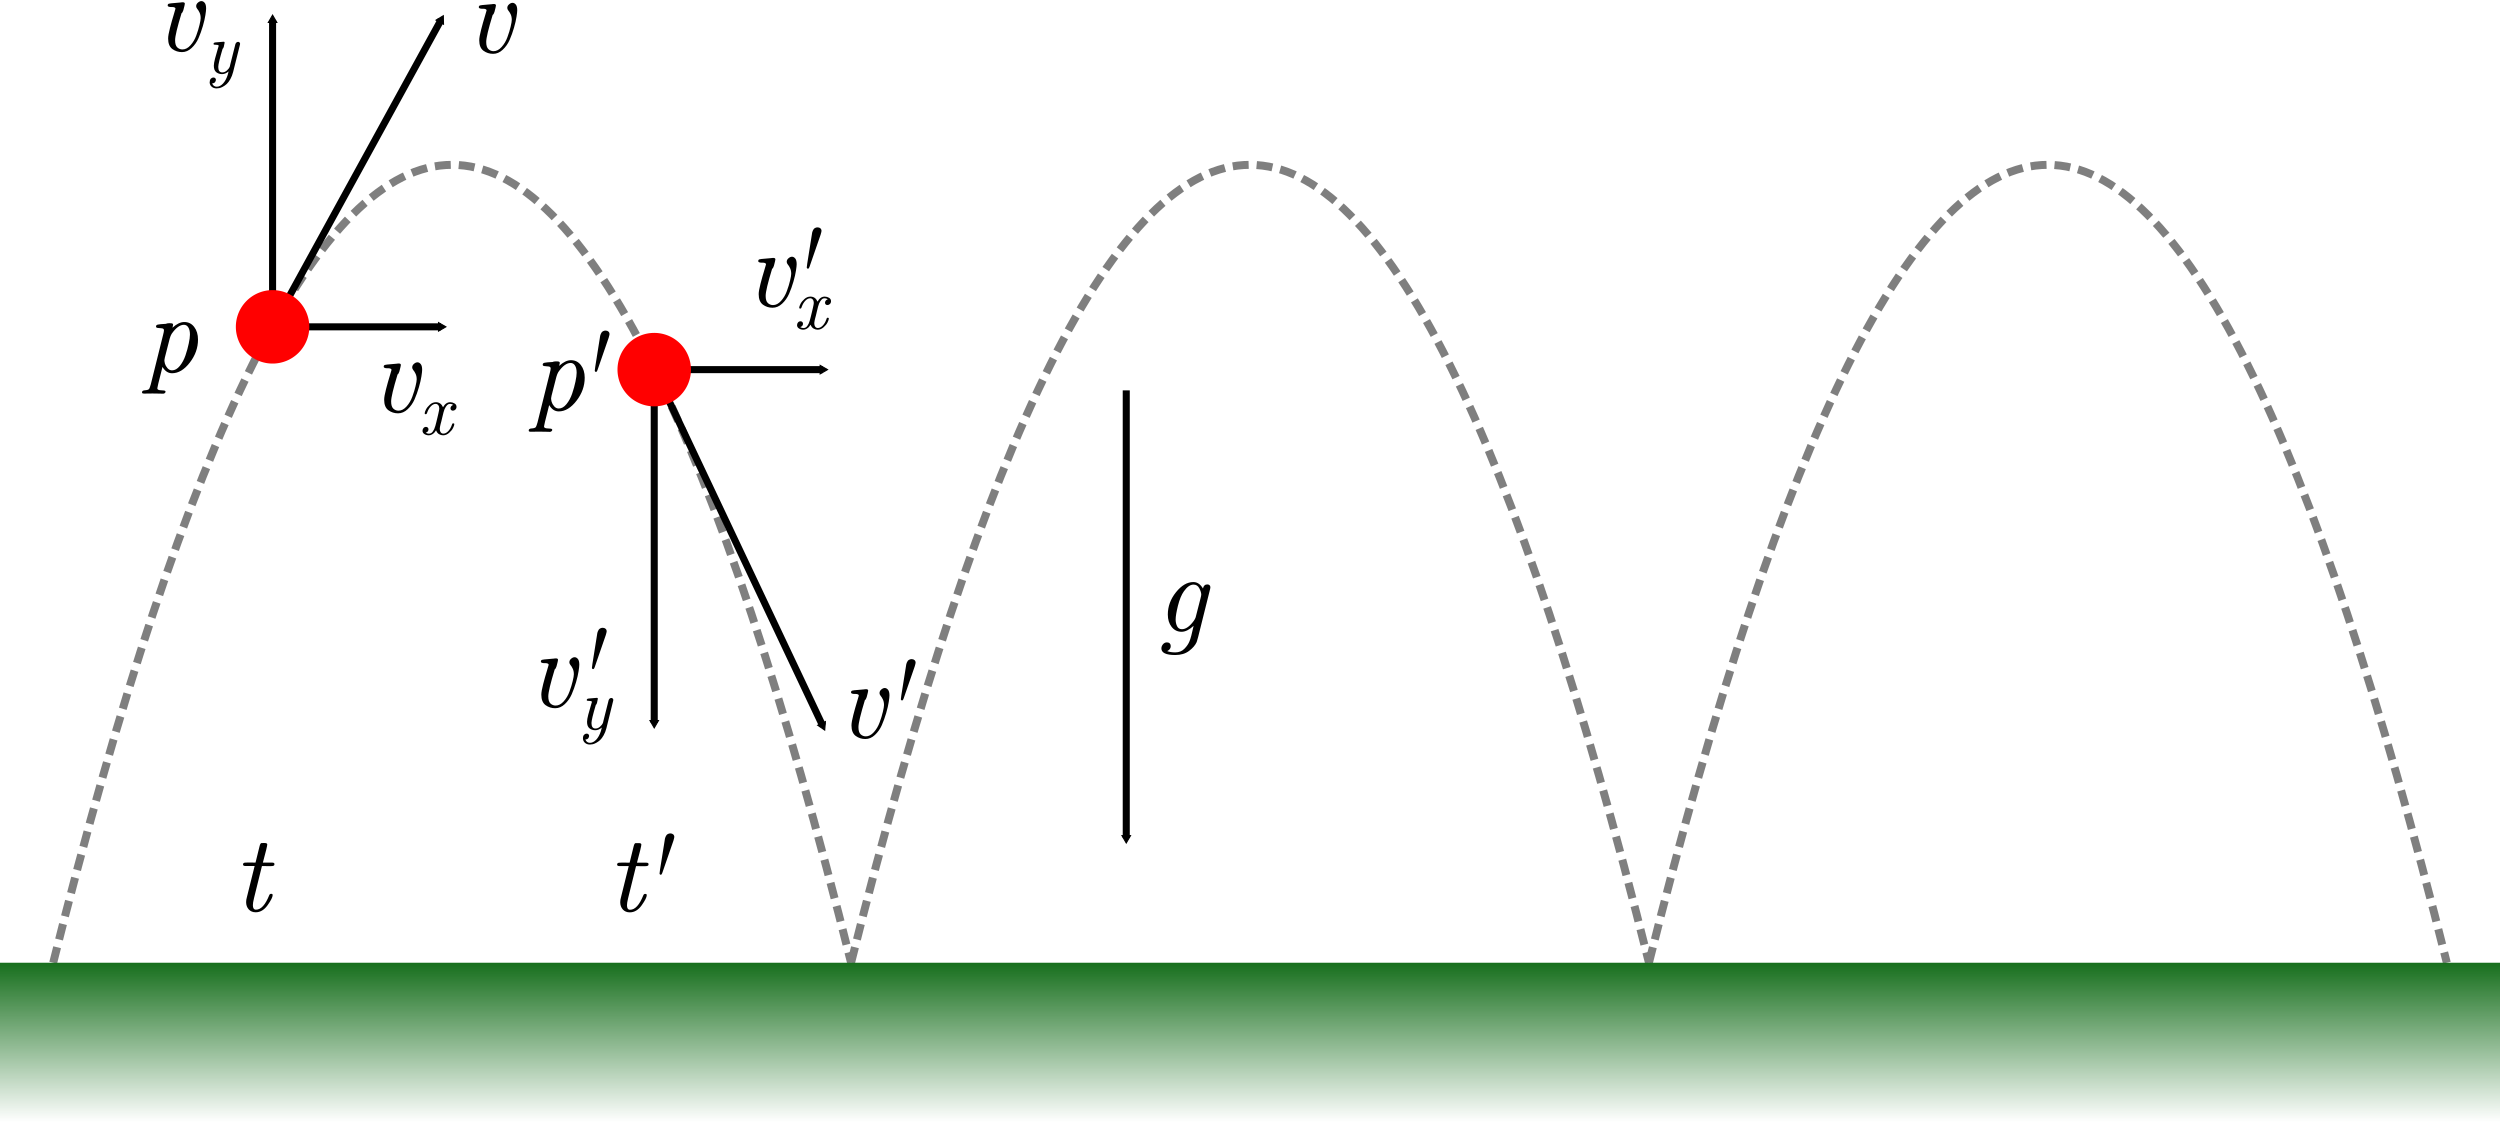 <?xml version="1.0" encoding="UTF-8" standalone="no"?>
<!-- Created with Inkscape (http://www.inkscape.org/) -->

<svg
   xmlns:dc="http://purl.org/dc/elements/1.1/"
   xmlns:cc="http://creativecommons.org/ns#"
   xmlns:rdf="http://www.w3.org/1999/02/22-rdf-syntax-ns#"
   xmlns:svg="http://www.w3.org/2000/svg"
   xmlns="http://www.w3.org/2000/svg"
   xmlns:xlink="http://www.w3.org/1999/xlink"
   xmlns:sodipodi="http://sodipodi.sourceforge.net/DTD/sodipodi-0.dtd"
   xmlns:inkscape="http://www.inkscape.org/namespaces/inkscape"
   width="94mm"
   height="42.198mm"
   viewBox="0 0 94 42.198"
   version="1.1"
   id="svg8"
   sodipodi:docname="bouncy1.svg"
   inkscape:version="0.92.3 (2405546, 2018-03-11)">
  <defs
     id="defs2">
    <linearGradient
       inkscape:collect="always"
       id="linearGradient6283">
      <stop
         style="stop-color:#176f1d;stop-opacity:1"
         offset="0"
         id="stop6279" />
      <stop
         style="stop-color:#176f1d;stop-opacity:0"
         offset="1"
         id="stop6281" />
    </linearGradient>
    <marker
       inkscape:isstock="true"
       style="overflow:visible"
       id="marker6201"
       refX="0"
       refY="0"
       orient="auto"
       inkscape:stockid="TriangleOutM">
      <path
         transform="scale(0.4)"
         style="fill:#000000;fill-opacity:1;fill-rule:evenodd;stroke:#000000;stroke-width:1pt;stroke-opacity:1"
         d="M 5.77,0 -2.88,5 V -5 Z"
         id="path6199"
         inkscape:connector-curvature="0" />
    </marker>
    <marker
       inkscape:isstock="true"
       style="overflow:visible"
       id="marker6191"
       refX="0"
       refY="0"
       orient="auto"
       inkscape:stockid="TriangleOutM">
      <path
         transform="scale(0.4)"
         style="fill:#000000;fill-opacity:1;fill-rule:evenodd;stroke:#000000;stroke-width:1pt;stroke-opacity:1"
         d="M 5.77,0 -2.88,5 V -5 Z"
         id="path6189"
         inkscape:connector-curvature="0" />
    </marker>
    <marker
       inkscape:isstock="true"
       style="overflow:visible"
       id="marker6115"
       refX="0"
       refY="0"
       orient="auto"
       inkscape:stockid="Arrow2Mend">
      <path
         transform="scale(-0.6)"
         d="M 8.719,4.034 -2.207,0.016 8.719,-4.002 c -1.745,2.372 -1.735,5.617 -6e-7,8.035 z"
         style="fill:#000000;fill-opacity:1;fill-rule:evenodd;stroke:#000000;stroke-width:0.625;stroke-linejoin:round;stroke-opacity:1"
         id="path6113"
         inkscape:connector-curvature="0" />
    </marker>
    <marker
       inkscape:isstock="true"
       style="overflow:visible"
       id="marker6105"
       refX="0"
       refY="0"
       orient="auto"
       inkscape:stockid="Arrow2Mend">
      <path
         transform="scale(-0.6)"
         d="M 8.719,4.034 -2.207,0.016 8.719,-4.002 c -1.745,2.372 -1.735,5.617 -6e-7,8.035 z"
         style="fill:#000000;fill-opacity:1;fill-rule:evenodd;stroke:#000000;stroke-width:0.625;stroke-linejoin:round;stroke-opacity:1"
         id="path6103"
         inkscape:connector-curvature="0" />
    </marker>
    <marker
       inkscape:stockid="TriangleOutM"
       orient="auto"
       refY="0"
       refX="0"
       id="TriangleOutM"
       style="overflow:visible"
       inkscape:isstock="true"
       inkscape:collect="always">
      <path
         id="path1010"
         d="M 5.77,0 -2.88,5 V -5 Z"
         style="fill:#000000;fill-opacity:1;fill-rule:evenodd;stroke:#000000;stroke-width:1pt;stroke-opacity:1"
         transform="scale(0.4)"
         inkscape:connector-curvature="0" />
    </marker>
    <marker
       inkscape:stockid="Arrow2Lend"
       orient="auto"
       refY="0"
       refX="0"
       id="Arrow2Lend"
       style="overflow:visible"
       inkscape:isstock="true">
      <path
         id="path886"
         style="fill:#000000;fill-opacity:1;fill-rule:evenodd;stroke:#000000;stroke-width:0.625;stroke-linejoin:round;stroke-opacity:1"
         d="M 8.719,4.034 -2.207,0.016 8.719,-4.002 c -1.745,2.372 -1.735,5.617 -6e-7,8.035 z"
         transform="matrix(-1.1,0,0,-1.1,-1.1,0)"
         inkscape:connector-curvature="0" />
    </marker>
    <marker
       inkscape:stockid="Arrow1Mend"
       orient="auto"
       refY="0"
       refX="0"
       id="Arrow1Mend"
       style="overflow:visible"
       inkscape:isstock="true">
      <path
         id="path874"
         d="M 0,0 5,-5 -12.5,0 5,5 Z"
         style="fill:#000000;fill-opacity:1;fill-rule:evenodd;stroke:#000000;stroke-width:1pt;stroke-opacity:1"
         transform="matrix(-0.4,0,0,-0.4,-4,0)"
         inkscape:connector-curvature="0" />
    </marker>
    <marker
       inkscape:stockid="Arrow2Mend"
       orient="auto"
       refY="0"
       refX="0"
       id="marker1413-2"
       style="overflow:visible"
       inkscape:isstock="true">
      <path
         inkscape:connector-curvature="0"
         id="path1411-0"
         style="fill:#000000;fill-opacity:1;fill-rule:evenodd;stroke:#000000;stroke-width:0.625;stroke-linejoin:round;stroke-opacity:1"
         d="M 8.719,4.034 -2.207,0.016 8.719,-4.002 c -1.745,2.372 -1.735,5.617 -6e-7,8.035 z"
         transform="scale(-0.6)" />
    </marker>
    <marker
       inkscape:stockid="Arrow2Mend"
       orient="auto"
       refY="0"
       refX="0"
       id="marker1413-6"
       style="overflow:visible"
       inkscape:isstock="true">
      <path
         inkscape:connector-curvature="0"
         id="path1411-9"
         style="fill:#000000;fill-opacity:1;fill-rule:evenodd;stroke:#000000;stroke-width:0.625;stroke-linejoin:round;stroke-opacity:1"
         d="M 8.719,4.034 -2.207,0.016 8.719,-4.002 c -1.745,2.372 -1.735,5.617 -6e-7,8.035 z"
         transform="scale(-0.6)" />
    </marker>
    <linearGradient
       inkscape:collect="always"
       xlink:href="#linearGradient6283"
       id="linearGradient6285"
       x1="10"
       y1="117"
       x2="10"
       y2="123"
       gradientUnits="userSpaceOnUse"
       gradientTransform="matrix(1.022,0,0,1,-1.196,0)" />
    <marker
       inkscape:isstock="true"
       style="overflow:visible"
       id="marker6201-1"
       refX="0"
       refY="0"
       orient="auto"
       inkscape:stockid="TriangleOutM">
      <path
         inkscape:connector-curvature="0"
         transform="scale(0.4)"
         style="fill:#000000;fill-opacity:1;fill-rule:evenodd;stroke:#000000;stroke-width:1pt;stroke-opacity:1"
         d="M 5.77,0 -2.88,5 V -5 Z"
         id="path6199-3" />
    </marker>
    <marker
       inkscape:stockid="TriangleOutM"
       orient="auto"
       refY="0"
       refX="0"
       id="TriangleOutM-9"
       style="overflow:visible"
       inkscape:isstock="true"
       inkscape:collect="always">
      <path
         inkscape:connector-curvature="0"
         id="path1010-4"
         d="M 5.77,0 -2.88,5 V -5 Z"
         style="fill:#000000;fill-opacity:1;fill-rule:evenodd;stroke:#000000;stroke-width:1pt;stroke-opacity:1"
         transform="scale(0.4)" />
    </marker>
    <marker
       inkscape:isstock="true"
       style="overflow:visible"
       id="marker6191-9"
       refX="0"
       refY="0"
       orient="auto"
       inkscape:stockid="TriangleOutM">
      <path
         inkscape:connector-curvature="0"
         transform="scale(0.4)"
         style="fill:#000000;fill-opacity:1;fill-rule:evenodd;stroke:#000000;stroke-width:1pt;stroke-opacity:1"
         d="M 5.77,0 -2.88,5 V -5 Z"
         id="path6189-6" />
    </marker>
    <marker
       inkscape:isstock="true"
       style="overflow:visible"
       id="marker6201-7"
       refX="0"
       refY="0"
       orient="auto"
       inkscape:stockid="TriangleOutM">
      <path
         inkscape:connector-curvature="0"
         transform="scale(0.4)"
         style="fill:#000000;fill-opacity:1;fill-rule:evenodd;stroke:#000000;stroke-width:1pt;stroke-opacity:1"
         d="M 5.77,0 -2.88,5 V -5 Z"
         id="path6199-2" />
    </marker>
  </defs>
  <sodipodi:namedview
     id="base"
     pagecolor="#ffffff"
     bordercolor="#666666"
     borderopacity="1.0"
     inkscape:pageopacity="0.0"
     inkscape:pageshadow="2"
     inkscape:zoom="1.4"
     inkscape:cx="127.0608"
     inkscape:cy="60.516455"
     inkscape:document-units="mm"
     inkscape:current-layer="layer1"
     showgrid="true"
     inkscape:object-paths="true"
     inkscape:snap-object-midpoints="true"
     inkscape:snap-to-guides="true"
     showguides="true"
     inkscape:snap-bbox="true"
     inkscape:snap-intersection-paths="true"
     inkscape:snap-global="true"
     inkscape:window-width="1218"
     inkscape:window-height="1001"
     inkscape:window-x="54"
     inkscape:window-y="-8"
     inkscape:window-maximized="1"
     fit-margin-top="0"
     fit-margin-left="0"
     fit-margin-right="0"
     fit-margin-bottom="0">
    <inkscape:grid
       type="xygrid"
       id="grid823"
       originx="-8"
       originy="-174" />
  </sodipodi:namedview>
  <g
     inkscape:label="Layer 1"
     inkscape:groupmode="layer"
     id="layer1"
     transform="translate(-8,-80.802)">
    <path
       style="fill:none;stroke:#7f7f7f;stroke-width:0.3;stroke-linecap:butt;stroke-linejoin:miter;stroke-miterlimit:4;stroke-dasharray:0.6, 0.3;stroke-dashoffset:0;stroke-opacity:1"
       d="M 10,117 C 20,77 30,77 40,117"
       id="path825"
       inkscape:connector-curvature="0"
       sodipodi:nodetypes="cc" />
    <path
       style="fill:none;stroke:#7f7f7f;stroke-width:0.3;stroke-linecap:butt;stroke-linejoin:miter;stroke-miterlimit:4;stroke-dasharray:0.6, 0.3;stroke-dashoffset:0;stroke-opacity:1"
       d="M 40,117 C 50,77 60,77 70,117"
       id="path825-2"
       inkscape:connector-curvature="0"
       sodipodi:nodetypes="cc" />
    <path
       style="fill:none;stroke:#7f7f7f;stroke-width:0.3;stroke-linecap:butt;stroke-linejoin:miter;stroke-miterlimit:4;stroke-dasharray:0.6, 0.3;stroke-dashoffset:0;stroke-opacity:1"
       d="m 70,117 c 10,-40 20,-40 30,0"
       id="path825-7"
       inkscape:connector-curvature="0"
       sodipodi:nodetypes="cc" />
    <path
       sodipodi:nodetypes="cc"
       inkscape:connector-curvature="0"
       id="path1367"
       d="M 18.249,93.091 V 81.555"
       style="fill:none;stroke:#000000;stroke-width:0.265;stroke-linecap:butt;stroke-linejoin:miter;stroke-miterlimit:4;stroke-dasharray:none;stroke-opacity:1;marker-end:url(#marker6201)" />
    <path
       style="fill:none;stroke:#000000;stroke-width:0.265px;stroke-linecap:butt;stroke-linejoin:miter;stroke-opacity:1;marker-end:url(#marker6191)"
       d="m 18.249,93.091 6.331,2e-6"
       id="path1409-1"
       inkscape:connector-curvature="0"
       sodipodi:nodetypes="cc" />
    <path
       style="fill:none;stroke:#000000;stroke-width:0.265px;stroke-linecap:butt;stroke-linejoin:miter;stroke-opacity:1;marker-end:url(#TriangleOutM)"
       d="M 18.249,93.091 24.58,81.555"
       id="path850"
       inkscape:connector-curvature="0"
       sodipodi:nodetypes="cc" />
    <path
       style="opacity:1;vector-effect:none;fill:#ff0000;fill-opacity:1;stroke:none;stroke-width:0.1;stroke-linecap:round;stroke-linejoin:round;stroke-miterlimit:4;stroke-dasharray:none;stroke-dashoffset:0;stroke-opacity:1"
       d="m 19.63,93.091 a 1.381,1.381 0 0 1 -1.381,1.381 1.381,1.381 0 0 1 -1.381,-1.381 1.381,1.381 0 0 1 1.381,-1.381 1.381,1.381 0 0 1 1.381,1.381 z"
       id="path848"
       inkscape:connector-curvature="0" />
    <path
       style="opacity:1;vector-effect:none;fill:url(#linearGradient6285);fill-opacity:1;stroke:none;stroke-width:1.011;stroke-linecap:round;stroke-linejoin:round;stroke-miterlimit:4;stroke-dasharray:none;stroke-dashoffset:0;stroke-opacity:1"
       d="M 8,117 H 102 c 0,0 0,0 0,0 v 6 c 0,0 0,0 0,0 H 8 c -2.1e-6,0 -3.8e-6,0 -3.8e-6,0 v -6 c 0,0 1.7e-6,0 3.8e-6,0 z"
       id="rect6271"
       inkscape:connector-curvature="0" />
    <path
       sodipodi:nodetypes="cc"
       inkscape:connector-curvature="0"
       id="path1367-2"
       d="M 50.347,95.48 V 112.314"
       style="fill:none;stroke:#000000;stroke-width:0.265;stroke-linecap:butt;stroke-linejoin:miter;stroke-miterlimit:4;stroke-dasharray:none;stroke-opacity:1;marker-end:url(#marker6201-1)" />
    <g
       aria-label="g"
       style="font-style:normal;font-variant:normal;font-weight:normal;font-stretch:normal;font-size:7.761px;line-height:1.25;font-family:'CMU Classical Serif';-inkscape-font-specification:'CMU Classical Serif';text-align:center;letter-spacing:0px;word-spacing:0px;text-anchor:middle;fill:#000000;fill-opacity:1;stroke:none;stroke-width:0.265"
       id="text6871">
      <path
         d="m 51.669,105.179 q 0,-0.081 0.06,-0.153 0.06,-0.07 0.149,-0.07 0.068,0 0.105,0.039 0.037,0.039 0.037,0.099 0,0.126 -0.134,0.19 0.122,0.048 0.304,0.048 0.211,0 0.345,-0.138 0.134,-0.136 0.192,-0.285 0.06,-0.141 0.153,-0.577 -0.242,0.225 -0.453,0.225 -0.229,0 -0.374,-0.184 -0.143,-0.184 -0.143,-0.463 0,-0.457 0.306,-0.839 0.308,-0.384 0.655,-0.384 0.215,0 0.36,0.242 0.033,-0.153 0.165,-0.153 0.052,0 0.083,0.029 0.031,0.029 0.031,0.081 0,0.021 -0.008,0.056 l -0.453,1.815 q -0.041,0.153 -0.054,0.186 -0.076,0.174 -0.283,0.331 -0.205,0.157 -0.523,0.157 -0.521,0 -0.521,-0.25 z m 0.535,-1.083 q 0,0.141 0.054,0.252 0.056,0.112 0.182,0.112 0.215,0 0.44,-0.306 0.056,-0.076 0.076,-0.138 0.012,-0.037 0.182,-0.711 0.029,-0.11 0.029,-0.145 0,-0.097 -0.072,-0.236 -0.07,-0.141 -0.219,-0.141 -0.182,0 -0.36,0.25 -0.136,0.19 -0.225,0.542 -0.087,0.351 -0.087,0.521 z"
         style="font-size:4.233px;stroke-width:0.265"
         id="path1027"
         inkscape:connector-curvature="0" />
    </g>
    <g
       aria-label="p"
       style="font-style:normal;font-variant:normal;font-weight:normal;font-stretch:normal;font-size:7.761px;line-height:1.25;font-family:'CMU Classical Serif';-inkscape-font-specification:'CMU Classical Serif';text-align:center;letter-spacing:0px;word-spacing:0px;text-anchor:middle;fill:#000000;fill-opacity:1;stroke:none;stroke-width:0.265"
       id="text6875">
      <path
         d="m 13.34,95.55 q 0,-0.068 0.114,-0.074 0.114,-0.006 0.153,-0.05 0.021,-0.029 0.062,-0.169 l 0.463,-1.862 q 0.033,-0.126 0.033,-0.174 0,-0.064 -0.074,-0.074 -0.074,-0.01 -0.151,-0.014 -0.074,-0.004 -0.074,-0.054 0,-0.056 0.066,-0.072 0.068,-0.017 0.306,-0.029 0.037,-0.021 0.114,-0.023 h 0.035 q 0.068,0 0.095,0.012 0.027,0.01 0.027,0.048 0,0.008 -0.025,0.11 0.234,-0.215 0.444,-0.215 0.234,0 0.374,0.186 0.143,0.186 0.143,0.473 0,0.469 -0.31,0.868 -0.308,0.399 -0.666,0.399 -0.219,0 -0.36,-0.238 -0.017,0.076 -0.068,0.273 -0.05,0.196 -0.089,0.353 -0.037,0.157 -0.037,0.178 0,0.072 0.141,0.074 0.143,0.002 0.161,0.031 0.008,0.017 0.008,0.025 0,0.025 -0.027,0.048 -0.025,0.025 -0.062,0.025 -0.021,0 -0.141,-0.004 -0.118,-0.004 -0.258,-0.004 -0.085,0 -0.184,0.002 -0.099,0.002 -0.12,0.002 -0.056,0 -0.074,-0.01 -0.019,-0.01 -0.019,-0.039 z m 0.841,-1.207 q 0,0.056 0.021,0.136 0.023,0.079 0.093,0.163 0.072,0.085 0.174,0.085 0.157,0 0.291,-0.165 0.136,-0.167 0.215,-0.401 0.079,-0.234 0.122,-0.444 0.045,-0.211 0.045,-0.335 0,-0.174 -0.062,-0.271 -0.06,-0.097 -0.165,-0.097 -0.225,0 -0.463,0.343 -0.041,0.068 -0.072,0.178 -0.008,0.017 -0.182,0.711 -0.017,0.085 -0.017,0.097 z"
         style="font-size:4.233px;stroke-width:0.265"
         id="path1024"
         inkscape:connector-curvature="0" />
    </g>
    <g
       aria-label="v"
       style="font-style:normal;font-variant:normal;font-weight:normal;font-stretch:normal;font-size:7.761px;line-height:1.25;font-family:'CMU Classical Serif';-inkscape-font-specification:'CMU Classical Serif';text-align:center;letter-spacing:0px;word-spacing:0px;text-anchor:middle;fill:#000000;fill-opacity:1;stroke:none;stroke-width:0.265"
       id="text6879">
      <path
         d="m 26.003,81.072 q 0,-0.052 0.045,-0.066 0.048,-0.014 0.229,-0.027 0.126,-0.008 0.213,-0.019 l 0.025,-0.004 q 0.029,-0.004 0.052,-0.004 0.081,0 0.081,0.056 0,0.033 -0.056,0.242 -0.029,0.093 -0.068,0.114 -0.242,0.792 -0.242,1.015 0,0.194 0.083,0.271 0.083,0.076 0.194,0.076 0.161,0 0.302,-0.157 0.143,-0.159 0.219,-0.372 0.079,-0.215 0.12,-0.393 0.043,-0.178 0.043,-0.254 0,-0.126 -0.043,-0.213 -0.041,-0.087 -0.085,-0.136 -0.041,-0.052 -0.041,-0.099 0,-0.081 0.066,-0.136 0.066,-0.058 0.132,-0.058 0.068,0 0.122,0.066 0.054,0.064 0.054,0.217 0,0.072 -0.027,0.242 -0.025,0.169 -0.095,0.413 -0.07,0.242 -0.165,0.459 -0.095,0.215 -0.26,0.368 -0.163,0.153 -0.36,0.153 -0.203,0 -0.362,-0.116 -0.159,-0.118 -0.159,-0.393 0,-0.13 0.07,-0.399 0.07,-0.271 0.138,-0.49 0.068,-0.221 0.068,-0.234 0,-0.064 -0.143,-0.064 -0.002,0 -0.004,0.002 -0.002,0 -0.004,0 -0.143,0 -0.143,-0.06 z"
         style="font-size:4.233px;stroke-width:0.265"
         id="path1021"
         inkscape:connector-curvature="0" />
    </g>
    <g
       aria-label="vx"
       style="font-style:normal;font-variant:normal;font-weight:normal;font-stretch:normal;font-size:4.233px;line-height:1.25;font-family:'CMU Classical Serif';-inkscape-font-specification:'CMU Classical Serif';text-align:center;letter-spacing:0px;word-spacing:0px;text-anchor:middle;fill:#000000;fill-opacity:1;stroke:none;stroke-width:0.265"
       id="text6883">
      <path
         d="m 22.428,94.589 q 0,-0.052 0.045,-0.066 0.048,-0.014 0.229,-0.027 0.126,-0.008 0.213,-0.019 l 0.025,-0.004 q 0.029,-0.004 0.052,-0.004 0.081,0 0.081,0.056 0,0.033 -0.056,0.242 -0.029,0.093 -0.068,0.114 -0.242,0.792 -0.242,1.015 0,0.194 0.083,0.271 0.083,0.076 0.194,0.076 0.161,0 0.302,-0.157 0.143,-0.159 0.219,-0.372 0.079,-0.215 0.12,-0.393 0.043,-0.178 0.043,-0.254 0,-0.126 -0.043,-0.213 -0.041,-0.087 -0.085,-0.136 -0.041,-0.052 -0.041,-0.099 0,-0.081 0.066,-0.136 0.066,-0.058 0.132,-0.058 0.068,0 0.122,0.066 0.054,0.064 0.054,0.217 0,0.072 -0.027,0.242 -0.025,0.169 -0.095,0.413 -0.07,0.242 -0.165,0.459 -0.095,0.215 -0.26,0.368 -0.163,0.153 -0.36,0.153 -0.203,0 -0.362,-0.116 -0.159,-0.118 -0.159,-0.393 0,-0.13 0.07,-0.399 0.07,-0.271 0.138,-0.49 0.068,-0.221 0.068,-0.234 0,-0.064 -0.143,-0.064 -0.002,0 -0.004,0.002 -0.002,0 -0.004,0 -0.143,0 -0.143,-0.06 z"
         style="stroke-width:0.265"
         id="path1016"
         inkscape:connector-curvature="0" />
      <path
         d="m 23.887,96.999 q 0,-0.058 0.036,-0.102 0.038,-0.044 0.095,-0.044 0.042,0 0.067,0.027 0.026,0.026 0.026,0.064 0,0.094 -0.106,0.129 0.06,0.035 0.117,0.035 0.003,0 0.004,0 0.044,0 0.081,-0.019 0.038,-0.019 0.067,-0.063 0.031,-0.044 0.051,-0.086 0.021,-0.043 0.044,-0.124 0.023,-0.082 0.036,-0.137 0.015,-0.055 0.039,-0.161 0.026,-0.106 0.039,-0.167 0.034,-0.146 0.034,-0.187 0,-0.079 -0.038,-0.128 -0.038,-0.048 -0.098,-0.048 -0.094,0 -0.18,0.09 -0.086,0.089 -0.136,0.228 -0.003,0.005 -0.005,0.017 -0.003,0.011 -0.007,0.015 -0.003,0.004 -0.007,0.013 -0.004,0.009 -0.009,0.015 -0.005,0.004 -0.012,0.007 -0.007,0.003 -0.017,0.003 -0.039,0 -0.039,-0.036 0,-0.044 0.046,-0.137 0.046,-0.094 0.148,-0.185 0.103,-0.093 0.227,-0.093 h 0.003 q 0.184,0.003 0.265,0.189 0.105,-0.189 0.27,-0.189 0.085,0 0.16,0.044 0.077,0.043 0.077,0.129 0,0.063 -0.042,0.105 -0.042,0.04 -0.094,0.04 -0.039,0 -0.064,-0.024 -0.026,-0.026 -0.026,-0.063 0,-0.042 0.027,-0.078 0.028,-0.038 0.078,-0.051 -0.052,-0.039 -0.118,-0.039 -0.036,0 -0.073,0.015 -0.035,0.015 -0.089,0.093 -0.054,0.077 -0.087,0.208 -0.024,0.097 -0.048,0.196 -0.023,0.099 -0.035,0.148 -0.012,0.047 -0.027,0.099 -0.013,0.052 -0.017,0.075 -0.004,0.021 -0.008,0.047 -0.004,0.024 -0.005,0.036 -0.001,0.012 -0.001,0.031 0,0.074 0.035,0.122 0.036,0.048 0.099,0.048 0.094,0 0.181,-0.089 0.089,-0.09 0.136,-0.23 0.003,-0.005 0.007,-0.016 0.004,-0.012 0.005,-0.017 0.001,-0.005 0.005,-0.013 0.004,-0.008 0.009,-0.012 0.005,-0.004 0.012,-0.007 0.008,-0.003 0.019,-0.003 0.039,0 0.038,0.035 0,0.044 -0.046,0.138 -0.044,0.093 -0.149,0.185 -0.105,0.093 -0.226,0.093 -0.077,0 -0.152,-0.043 -0.074,-0.043 -0.113,-0.145 -0.036,0.052 -0.062,0.085 -0.026,0.031 -0.085,0.067 -0.059,0.036 -0.125,0.036 -0.091,0 -0.164,-0.046 -0.073,-0.046 -0.073,-0.128 z"
         style="font-size:65%;baseline-shift:sub"
         id="path1018"
         inkscape:connector-curvature="0" />
    </g>
    <g
       aria-label="vy"
       style="font-style:normal;font-variant:normal;font-weight:normal;font-stretch:normal;font-size:4.233px;line-height:1.25;font-family:'CMU Classical Serif';-inkscape-font-specification:'CMU Classical Serif';text-align:center;letter-spacing:0px;word-spacing:0px;text-anchor:middle;fill:#000000;fill-opacity:1;stroke:none;stroke-width:0.265"
       id="text6889">
      <path
         d="m 14.305,81.007 q 0,-0.052 0.045,-0.066 0.048,-0.014 0.229,-0.027 0.126,-0.008 0.213,-0.019 l 0.025,-0.004 q 0.029,-0.004 0.052,-0.004 0.081,0 0.081,0.056 0,0.033 -0.056,0.242 -0.029,0.093 -0.068,0.114 -0.242,0.792 -0.242,1.015 0,0.194 0.083,0.271 0.083,0.076 0.194,0.076 0.161,0 0.302,-0.157 0.143,-0.159 0.219,-0.372 0.079,-0.215 0.12,-0.393 0.043,-0.178 0.043,-0.254 0,-0.126 -0.043,-0.213 -0.041,-0.087 -0.085,-0.136 -0.041,-0.052 -0.041,-0.099 0,-0.081 0.066,-0.136 0.066,-0.058 0.132,-0.058 0.068,0 0.122,0.066 0.054,0.064 0.054,0.217 0,0.072 -0.027,0.242 -0.025,0.169 -0.095,0.413 -0.07,0.242 -0.165,0.459 -0.095,0.215 -0.26,0.368 -0.163,0.153 -0.36,0.153 -0.203,0 -0.362,-0.116 -0.159,-0.118 -0.159,-0.393 0,-0.13 0.07,-0.399 0.07,-0.271 0.138,-0.49 0.068,-0.221 0.068,-0.234 0,-0.064 -0.143,-0.064 -0.002,0 -0.004,0.002 -0.002,0 -0.004,0 -0.143,0 -0.143,-0.06 z"
         style="stroke-width:0.265"
         id="path1011"
         inkscape:connector-curvature="0" />
      <path
         d="m 15.887,83.887 q 0,-0.085 0.042,-0.128 0.043,-0.043 0.095,-0.043 0.042,0 0.067,0.024 0.027,0.026 0.027,0.063 0,0.042 -0.032,0.086 -0.031,0.044 -0.109,0.047 0.047,0.126 0.173,0.126 0.124,0 0.234,-0.117 0.11,-0.117 0.176,-0.321 0.013,-0.044 0.036,-0.137 -0.121,0.102 -0.247,0.102 -0.124,0 -0.216,-0.071 -0.093,-0.073 -0.093,-0.246 0,-0.091 0.046,-0.269 0.046,-0.177 0.091,-0.321 0.046,-0.145 0.046,-0.156 0,-0.027 -0.038,-0.034 -0.038,-0.008 -0.085,-0.008 -0.046,0 -0.058,-0.008 -0.024,-0.016 -0.005,-0.052 0.013,-0.021 0.06,-0.027 0.275,-0.024 0.306,-0.026 h 0.003 q 0.042,0 0.04,0.036 0,0.024 -0.032,0.157 -0.019,0.06 -0.044,0.074 -0.163,0.545 -0.163,0.68 0,0.206 0.15,0.206 0,0 0.001,0 0.094,0 0.173,-0.071 0.079,-0.071 0.105,-0.134 0.005,-0.016 0.012,-0.044 0.007,-0.03 0.009,-0.042 l 0.181,-0.717 0.003,-0.013 q 0.003,-0.013 0.005,-0.023 0.004,-0.011 0.009,-0.027 0.005,-0.017 0.015,-0.03 0.009,-0.012 0.02,-0.023 0.011,-0.011 0.027,-0.017 0.017,-0.008 0.036,-0.008 0.031,0 0.052,0.021 0.023,0.02 0.023,0.054 0,0.008 -0.004,0.024 -0.004,0.016 -0.004,0.019 l -0.254,1.016 q -0.039,0.152 -0.105,0.269 -0.066,0.117 -0.134,0.18 -0.069,0.063 -0.148,0.105 -0.078,0.042 -0.132,0.052 -0.054,0.011 -0.101,0.011 -0.116,0 -0.189,-0.066 -0.074,-0.066 -0.074,-0.173 z"
         style="font-size:65%;baseline-shift:sub"
         id="path1013"
         inkscape:connector-curvature="0" />
    </g>
    <g
       aria-label="t"
       style="font-style:normal;font-variant:normal;font-weight:normal;font-stretch:normal;font-size:4.233px;line-height:1.25;font-family:'CMU Classical Serif';-inkscape-font-specification:'CMU Classical Serif';text-align:center;letter-spacing:0px;word-spacing:0px;text-anchor:middle;fill:#000000;fill-opacity:1;stroke:none;stroke-width:0.265"
       id="text7045"
       transform="translate(-56.06)">
      <path
         d="m 87.263,113.311 q 0,-0.072 0.093,-0.072 0.021,0 0.064,-0.002 0.043,-0.002 0.064,-0.002 0.041,0 0.124,0.002 0.083,0.002 0.126,0.002 l 0.151,-0.614 q 0.012,-0.052 0.017,-0.06 0.006,-0.01 0.019,-0.033 0.012,-0.025 0.031,-0.027 0.019,-0.002 0.054,-0.002 h 0.076 q 0.093,0 0.093,0.056 0,0.072 -0.165,0.68 h 0.347 q 0.089,0 0.089,0.056 0,0.048 -0.035,0.062 -0.033,0.015 -0.118,0.015 h -0.068 q -0.041,0 -0.124,-0.002 -0.083,-0.002 -0.126,-0.002 -0.008,0.025 -0.021,0.085 -0.012,0.058 -0.021,0.085 l -0.254,1.027 q -0.048,0.194 -0.045,0.277 0,0.167 0.116,0.167 0,0 0.002,0 0.279,0 0.496,-0.542 0.021,-0.056 0.074,-0.054 0.056,0 0.056,0.045 0,0.114 -0.19,0.382 -0.19,0.267 -0.449,0.267 -0.161,0 -0.26,-0.107 -0.099,-0.11 -0.099,-0.275 0,-0.089 0.029,-0.186 l 0.291,-1.172 H 87.356 q -0.093,0 -0.093,-0.056 z"
         style="stroke-width:0.265"
         id="path1007"
         inkscape:connector-curvature="0" />
    </g>
    <g
       aria-label="t"
       style="font-style:normal;font-variant:normal;font-weight:normal;font-stretch:normal;font-size:4.233px;line-height:1.25;font-family:'CMU Classical Serif';-inkscape-font-specification:'CMU Classical Serif';text-align:center;letter-spacing:0px;word-spacing:0px;text-anchor:middle;fill:#000000;fill-opacity:1;stroke:none;stroke-width:0.265"
       id="text7084">
      <path
         d="m 17.137,113.308 q 0,-0.072 0.093,-0.072 0.021,0 0.064,-0.002 0.043,-0.002 0.064,-0.002 0.041,0 0.124,0.002 0.083,0.002 0.126,0.002 l 0.151,-0.614 q 0.012,-0.052 0.017,-0.06 0.006,-0.01 0.019,-0.033 0.012,-0.025 0.031,-0.027 0.019,-0.002 0.054,-0.002 h 0.076 q 0.093,0 0.093,0.056 0,0.072 -0.165,0.68 h 0.347 q 0.089,0 0.089,0.056 0,0.048 -0.035,0.062 -0.033,0.015 -0.118,0.015 h -0.068 q -0.041,0 -0.124,-0.002 -0.083,-0.002 -0.126,-0.002 -0.008,0.025 -0.021,0.085 -0.012,0.058 -0.021,0.085 l -0.254,1.027 q -0.048,0.194 -0.045,0.277 0,0.167 0.116,0.167 0,0 0.002,0 0.279,0 0.496,-0.542 0.021,-0.056 0.074,-0.054 0.056,0 0.056,0.045 0,0.114 -0.19,0.382 -0.19,0.267 -0.449,0.267 -0.161,0 -0.26,-0.107 -0.099,-0.11 -0.099,-0.275 0,-0.089 0.029,-0.186 l 0.291,-1.172 h -0.343 q -0.093,0 -0.093,-0.056 z"
         style="stroke-width:0.265"
         id="path1004"
         inkscape:connector-curvature="0" />
    </g>
    <path
       sodipodi:nodetypes="cc"
       inkscape:connector-curvature="0"
       id="path1367-6"
       d="M 32.599,94.7 V 107.986"
       style="fill:none;stroke:#000000;stroke-width:0.265;stroke-linecap:butt;stroke-linejoin:miter;stroke-miterlimit:4;stroke-dasharray:none;stroke-opacity:1;marker-end:url(#marker6201-7)" />
    <path
       style="fill:none;stroke:#000000;stroke-width:0.265px;stroke-linecap:butt;stroke-linejoin:miter;stroke-opacity:1;marker-end:url(#marker6191-9)"
       d="M 32.599,94.7 H 38.93"
       id="path1409-1-4"
       inkscape:connector-curvature="0"
       sodipodi:nodetypes="cc" />
    <g
       aria-label="p"
       style="font-style:normal;font-variant:normal;font-weight:normal;font-stretch:normal;font-size:7.761px;line-height:1.25;font-family:'CMU Classical Serif';-inkscape-font-specification:'CMU Classical Serif';text-align:center;letter-spacing:0px;word-spacing:0px;text-anchor:middle;fill:#000000;fill-opacity:1;stroke:none;stroke-width:0.265"
       id="text6875-8"
       transform="translate(-58.026,10.831)">
      <path
         d="m 85.906,86.154 q 0,-0.068 0.114,-0.074 0.114,-0.006 0.153,-0.05 0.021,-0.029 0.062,-0.169 l 0.463,-1.862 q 0.033,-0.126 0.033,-0.174 0,-0.064 -0.074,-0.074 -0.074,-0.01 -0.151,-0.014 -0.074,-0.004 -0.074,-0.054 0,-0.056 0.066,-0.072 0.068,-0.017 0.306,-0.029 0.037,-0.021 0.114,-0.023 h 0.035 q 0.068,0 0.095,0.012 0.027,0.01 0.027,0.048 0,0.008 -0.025,0.11 0.234,-0.215 0.444,-0.215 0.234,0 0.374,0.186 0.143,0.186 0.143,0.473 0,0.469 -0.31,0.868 -0.308,0.399 -0.666,0.399 -0.219,0 -0.36,-0.238 -0.017,0.076 -0.068,0.273 -0.05,0.196 -0.089,0.353 -0.037,0.157 -0.037,0.178 0,0.072 0.141,0.074 0.143,0.002 0.161,0.031 0.008,0.017 0.008,0.025 0,0.025 -0.027,0.048 -0.025,0.025 -0.062,0.025 -0.021,0 -0.141,-0.004 -0.118,-0.004 -0.258,-0.004 -0.085,0 -0.184,0.002 -0.099,0.002 -0.12,0.002 -0.056,0 -0.074,-0.01 -0.019,-0.01 -0.019,-0.039 z m 0.841,-1.207 q 0,0.056 0.021,0.136 0.023,0.079 0.093,0.163 0.072,0.085 0.174,0.085 0.157,0 0.291,-0.165 0.136,-0.167 0.215,-0.401 0.079,-0.234 0.122,-0.444 0.045,-0.211 0.045,-0.335 0,-0.174 -0.062,-0.271 -0.06,-0.097 -0.165,-0.097 -0.225,0 -0.463,0.343 -0.041,0.068 -0.072,0.178 -0.008,0.017 -0.182,0.711 -0.017,0.085 -0.017,0.097 z"
         style="font-size:4.233px;stroke-width:0.265"
         id="path1001"
         inkscape:connector-curvature="0" />
    </g>
    <g
       aria-label="v"
       style="font-style:normal;font-variant:normal;font-weight:normal;font-stretch:normal;font-size:7.761px;line-height:1.25;font-family:'CMU Classical Serif';-inkscape-font-specification:'CMU Classical Serif';text-align:center;letter-spacing:0px;word-spacing:0px;text-anchor:middle;fill:#000000;fill-opacity:1;stroke:none;stroke-width:0.265"
       id="text6879-0"
       transform="translate(-55.806,13.437)">
      <path
         d="m 95.805,93.398 q 0,-0.052 0.045,-0.066 0.048,-0.014 0.229,-0.027 0.126,-0.008 0.213,-0.019 l 0.025,-0.004 q 0.029,-0.004 0.052,-0.004 0.081,0 0.081,0.056 0,0.033 -0.056,0.242 -0.029,0.093 -0.068,0.114 -0.242,0.792 -0.242,1.015 0,0.194 0.083,0.271 0.083,0.076 0.194,0.076 0.161,0 0.302,-0.157 0.143,-0.159 0.219,-0.372 0.079,-0.215 0.12,-0.393 0.043,-0.178 0.043,-0.254 0,-0.126 -0.043,-0.213 -0.041,-0.087 -0.085,-0.136 -0.041,-0.052 -0.041,-0.099 0,-0.081 0.066,-0.136 0.066,-0.058 0.132,-0.058 0.068,0 0.122,0.066 0.054,0.064 0.054,0.217 0,0.072 -0.027,0.242 -0.025,0.169 -0.095,0.413 -0.07,0.242 -0.165,0.459 -0.095,0.215 -0.26,0.368 -0.163,0.153 -0.36,0.153 -0.203,0 -0.362,-0.116 -0.159,-0.118 -0.159,-0.393 0,-0.13 0.07,-0.399 0.07,-0.271 0.138,-0.49 0.068,-0.221 0.068,-0.234 0,-0.064 -0.143,-0.064 -0.002,0 -0.004,0.002 -0.002,0 -0.004,0 -0.143,0 -0.143,-0.06 z"
         style="font-size:4.233px;stroke-width:0.265"
         id="path998"
         inkscape:connector-curvature="0" />
    </g>
    <g
       aria-label="vx"
       style="font-style:normal;font-variant:normal;font-weight:normal;font-stretch:normal;font-size:4.233px;line-height:1.25;font-family:'CMU Classical Serif';-inkscape-font-specification:'CMU Classical Serif';text-align:center;letter-spacing:0px;word-spacing:0px;text-anchor:middle;fill:#000000;fill-opacity:1;stroke:none;stroke-width:0.265"
       id="text6883-6"
       transform="translate(-55.806,6.154)">
      <path
         d="m 92.316,84.465 q 0,-0.052 0.045,-0.066 0.048,-0.014 0.229,-0.027 0.126,-0.008 0.213,-0.019 l 0.025,-0.004 q 0.029,-0.004 0.052,-0.004 0.081,0 0.081,0.056 0,0.033 -0.056,0.242 -0.029,0.093 -0.068,0.114 -0.242,0.792 -0.242,1.015 0,0.194 0.083,0.271 0.083,0.076 0.194,0.076 0.161,0 0.302,-0.157 0.143,-0.159 0.219,-0.372 0.079,-0.215 0.12,-0.393 0.043,-0.178 0.043,-0.254 0,-0.126 -0.043,-0.213 -0.041,-0.087 -0.085,-0.136 -0.041,-0.052 -0.041,-0.099 0,-0.081 0.066,-0.136 0.066,-0.058 0.132,-0.058 0.068,0 0.122,0.066 0.054,0.064 0.054,0.217 0,0.072 -0.027,0.242 -0.025,0.169 -0.095,0.413 -0.07,0.242 -0.165,0.459 -0.095,0.215 -0.26,0.368 -0.163,0.153 -0.36,0.153 -0.203,0 -0.362,-0.116 -0.159,-0.118 -0.159,-0.393 0,-0.13 0.07,-0.399 0.07,-0.271 0.138,-0.49 0.068,-0.221 0.068,-0.234 0,-0.064 -0.143,-0.064 -0.002,0 -0.004,0.002 -0.002,0 -0.004,0 -0.143,0 -0.143,-0.06 z"
         style="stroke-width:0.265"
         id="path993"
         inkscape:connector-curvature="0" />
      <path
         d="m 93.775,86.874 q 0,-0.058 0.036,-0.102 0.038,-0.044 0.095,-0.044 0.042,0 0.067,0.027 0.026,0.026 0.026,0.064 0,0.094 -0.106,0.129 0.06,0.035 0.117,0.035 0.003,0 0.004,0 0.044,0 0.081,-0.019 0.038,-0.019 0.067,-0.063 0.031,-0.044 0.051,-0.086 0.021,-0.043 0.044,-0.124 0.023,-0.082 0.036,-0.137 0.015,-0.055 0.039,-0.161 0.026,-0.106 0.039,-0.167 0.034,-0.146 0.034,-0.187 0,-0.079 -0.038,-0.128 -0.038,-0.048 -0.098,-0.048 -0.094,0 -0.18,0.09 -0.086,0.089 -0.136,0.228 -0.003,0.005 -0.005,0.017 -0.003,0.011 -0.007,0.015 -0.003,0.004 -0.007,0.013 -0.004,0.009 -0.009,0.015 -0.005,0.004 -0.012,0.007 -0.007,0.003 -0.017,0.003 -0.039,0 -0.039,-0.036 0,-0.044 0.046,-0.137 0.046,-0.094 0.148,-0.185 0.103,-0.093 0.227,-0.093 h 0.003 q 0.184,0.003 0.265,0.189 0.105,-0.189 0.27,-0.189 0.085,0 0.16,0.044 0.077,0.043 0.077,0.129 0,0.063 -0.042,0.105 -0.042,0.04 -0.094,0.04 -0.039,0 -0.064,-0.024 -0.026,-0.026 -0.026,-0.063 0,-0.042 0.027,-0.078 0.028,-0.038 0.078,-0.051 -0.052,-0.039 -0.118,-0.039 -0.036,0 -0.073,0.015 -0.035,0.015 -0.089,0.093 -0.054,0.077 -0.087,0.208 -0.024,0.097 -0.048,0.196 -0.023,0.099 -0.035,0.148 -0.012,0.047 -0.027,0.099 -0.013,0.052 -0.017,0.075 -0.004,0.021 -0.008,0.047 -0.004,0.024 -0.005,0.036 -0.001,0.012 -0.001,0.031 0,0.074 0.035,0.122 0.036,0.048 0.099,0.048 0.094,0 0.181,-0.089 0.089,-0.09 0.136,-0.23 0.003,-0.005 0.007,-0.016 0.004,-0.012 0.005,-0.017 0.001,-0.005 0.005,-0.013 0.004,-0.008 0.009,-0.012 0.005,-0.004 0.012,-0.007 0.008,-0.003 0.019,-0.003 0.039,0 0.038,0.035 0,0.044 -0.046,0.138 -0.044,0.093 -0.149,0.185 -0.105,0.093 -0.226,0.093 -0.077,0 -0.152,-0.043 -0.074,-0.043 -0.113,-0.145 -0.036,0.052 -0.062,0.085 -0.026,0.031 -0.085,0.067 -0.059,0.036 -0.125,0.036 -0.091,0 -0.164,-0.046 -0.073,-0.046 -0.073,-0.128 z"
         style="font-size:2.752px;baseline-shift:sub;stroke-width:0.265"
         id="path995"
         inkscape:connector-curvature="0" />
    </g>
    <g
       aria-label="vy"
       style="font-style:normal;font-variant:normal;font-weight:normal;font-stretch:normal;font-size:4.233px;line-height:1.25;font-family:'CMU Classical Serif';-inkscape-font-specification:'CMU Classical Serif';text-align:center;letter-spacing:0px;word-spacing:0px;text-anchor:middle;fill:#000000;fill-opacity:1;stroke:none;stroke-width:0.265"
       id="text6889-2"
       transform="translate(-55.806,13.437)">
      <path
         d="m 84.143,92.24 q 0,-0.052 0.045,-0.066 0.048,-0.014 0.229,-0.027 0.126,-0.008 0.213,-0.019 l 0.025,-0.004 q 0.029,-0.004 0.052,-0.004 0.081,0 0.081,0.056 0,0.033 -0.056,0.242 -0.029,0.093 -0.068,0.114 -0.242,0.792 -0.242,1.015 0,0.194 0.083,0.271 0.083,0.076 0.194,0.076 0.161,0 0.302,-0.157 0.143,-0.159 0.219,-0.372 0.079,-0.215 0.12,-0.393 0.043,-0.178 0.043,-0.254 0,-0.126 -0.043,-0.213 -0.041,-0.087 -0.085,-0.136 -0.041,-0.052 -0.041,-0.099 0,-0.081 0.066,-0.136 0.066,-0.058 0.132,-0.058 0.068,0 0.122,0.066 0.054,0.064 0.054,0.217 0,0.072 -0.027,0.242 -0.025,0.169 -0.095,0.413 -0.07,0.242 -0.165,0.459 -0.095,0.215 -0.26,0.368 -0.163,0.153 -0.36,0.153 -0.203,0 -0.362,-0.116 -0.159,-0.118 -0.159,-0.393 0,-0.13 0.07,-0.399 0.07,-0.271 0.138,-0.49 0.068,-0.221 0.068,-0.234 0,-0.064 -0.143,-0.064 -0.002,0 -0.004,0.002 -0.002,0 -0.004,0 -0.143,0 -0.143,-0.06 z"
         style="stroke-width:0.265"
         id="path988"
         inkscape:connector-curvature="0" />
      <path
         d="m 85.726,95.12 q 0,-0.085 0.042,-0.128 0.043,-0.043 0.095,-0.043 0.042,0 0.067,0.024 0.027,0.026 0.027,0.063 0,0.042 -0.032,0.086 -0.031,0.044 -0.109,0.047 0.047,0.126 0.173,0.126 0.124,0 0.234,-0.117 0.11,-0.117 0.176,-0.321 0.013,-0.044 0.036,-0.137 -0.121,0.102 -0.247,0.102 -0.124,0 -0.216,-0.071 -0.093,-0.073 -0.093,-0.246 0,-0.091 0.046,-0.269 0.046,-0.177 0.091,-0.321 0.046,-0.145 0.046,-0.156 0,-0.027 -0.038,-0.034 -0.038,-0.008 -0.085,-0.008 -0.046,0 -0.058,-0.008 -0.024,-0.016 -0.005,-0.052 0.013,-0.021 0.06,-0.027 0.275,-0.024 0.306,-0.026 h 0.003 q 0.042,0 0.04,0.036 0,0.024 -0.032,0.157 -0.019,0.06 -0.044,0.074 -0.163,0.545 -0.163,0.68 0,0.206 0.15,0.206 0,0 0.001,0 0.094,0 0.173,-0.071 0.079,-0.071 0.105,-0.134 0.005,-0.016 0.012,-0.044 0.007,-0.03 0.009,-0.042 l 0.181,-0.717 0.003,-0.013 q 0.003,-0.013 0.005,-0.023 0.004,-0.011 0.009,-0.027 0.005,-0.017 0.015,-0.03 0.009,-0.012 0.02,-0.023 0.011,-0.011 0.027,-0.017 0.017,-0.008 0.036,-0.008 0.031,0 0.052,0.021 0.023,0.02 0.023,0.054 0,0.008 -0.004,0.024 -0.004,0.016 -0.004,0.019 L 86.608,94.743 q -0.039,0.152 -0.105,0.269 -0.066,0.117 -0.134,0.18 -0.069,0.063 -0.148,0.105 -0.078,0.042 -0.132,0.052 -0.054,0.011 -0.101,0.011 -0.116,0 -0.189,-0.066 -0.074,-0.066 -0.074,-0.173 z"
         style="font-size:2.752px;baseline-shift:sub;stroke-width:0.265"
         id="path990"
         inkscape:connector-curvature="0" />
    </g>
    <g
       aria-label="'"
       style="font-style:normal;font-variant:normal;font-weight:normal;font-stretch:normal;font-size:4.233px;line-height:1.25;font-family:'CMU Classical Serif';-inkscape-font-specification:'CMU Classical Serif';text-align:center;letter-spacing:0px;word-spacing:0px;text-anchor:middle;fill:#000000;fill-opacity:1;stroke:none;stroke-width:0.265"
       id="text7306"
       transform="translate(-55.806,6.154)">
      <path
         d="m 94.142,84.691 q 0,-0.012 0.008,-0.064 0.008,-0.054 0.008,-0.066 l 0.174,-1.093 0.004,-0.029 q 0.004,-0.033 0.01,-0.056 0.006,-0.025 0.021,-0.06 0.017,-0.037 0.035,-0.062 0.019,-0.025 0.056,-0.043 0.039,-0.021 0.087,-0.021 h 0.004 q 0.064,0 0.105,0.037 0.041,0.035 0.041,0.099 0,0.025 -0.033,0.138 l -0.42,1.215 q -0.021,0.064 -0.054,0.064 -0.048,0 -0.048,-0.06 z"
         style="stroke-width:0.265"
         id="path985"
         inkscape:connector-curvature="0" />
    </g>
    <g
       style="font-style:normal;font-variant:normal;font-weight:normal;font-stretch:normal;font-size:4.233px;line-height:1.25;font-family:'CMU Classical Serif';-inkscape-font-specification:'CMU Classical Serif';text-align:center;letter-spacing:0px;word-spacing:0px;text-anchor:middle;fill:#000000;fill-opacity:1;stroke:none;stroke-width:0.265"
       id="text7318" />
    <g
       aria-label="'"
       style="font-style:normal;font-variant:normal;font-weight:normal;font-stretch:normal;font-size:4.233px;line-height:1.25;font-family:'CMU Classical Serif';-inkscape-font-specification:'CMU Classical Serif';text-align:center;letter-spacing:0px;word-spacing:0px;text-anchor:middle;fill:#000000;fill-opacity:1;stroke:none;stroke-width:0.265"
       id="text7322"
       transform="translate(-55.806,13.437)">
      <path
         d="m 86.064,92.464 q 0,-0.012 0.008,-0.064 0.008,-0.054 0.008,-0.066 l 0.174,-1.093 0.004,-0.029 q 0.004,-0.033 0.01,-0.056 0.006,-0.025 0.021,-0.06 0.017,-0.037 0.035,-0.062 0.019,-0.025 0.056,-0.043 0.039,-0.021 0.087,-0.021 h 0.004 q 0.064,0 0.105,0.037 0.041,0.035 0.041,0.099 0,0.025 -0.033,0.138 l -0.42,1.215 q -0.021,0.064 -0.054,0.064 -0.048,0 -0.048,-0.06 z"
         style="stroke-width:0.265"
         id="path982"
         inkscape:connector-curvature="0" />
    </g>
    <g
       aria-label="'"
       style="font-style:normal;font-variant:normal;font-weight:normal;font-stretch:normal;font-size:4.233px;line-height:1.25;font-family:'CMU Classical Serif';-inkscape-font-specification:'CMU Classical Serif';text-align:center;letter-spacing:0px;word-spacing:0px;text-anchor:middle;fill:#000000;fill-opacity:1;stroke:none;stroke-width:0.265"
       id="text7326"
       transform="translate(-58.026,10.831)">
      <path
         d="m 88.391,83.895 q 0,-0.012 0.008,-0.064 0.008,-0.054 0.008,-0.066 l 0.174,-1.093 0.004,-0.029 q 0.004,-0.033 0.01,-0.056 0.006,-0.025 0.021,-0.06 0.017,-0.037 0.035,-0.062 0.019,-0.025 0.056,-0.043 0.039,-0.021 0.087,-0.021 h 0.004 q 0.064,0 0.105,0.037 0.041,0.035 0.041,0.099 0,0.025 -0.033,0.138 l -0.42,1.215 q -0.021,0.064 -0.054,0.064 -0.048,0 -0.048,-0.06 z"
         style="stroke-width:0.265"
         id="path979"
         inkscape:connector-curvature="0" />
    </g>
    <g
       aria-label="'"
       style="font-style:normal;font-variant:normal;font-weight:normal;font-stretch:normal;font-size:4.233px;line-height:1.25;font-family:'CMU Classical Serif';-inkscape-font-specification:'CMU Classical Serif';text-align:center;letter-spacing:0px;word-spacing:0px;text-anchor:middle;fill:#000000;fill-opacity:1;stroke:none;stroke-width:0.265"
       id="text7330"
       transform="translate(-55.806,13.437)">
      <path
         d="m 97.68,93.642 q 0,-0.012 0.008,-0.064 0.008,-0.054 0.008,-0.066 l 0.174,-1.093 0.004,-0.029 q 0.004,-0.033 0.01,-0.056 0.006,-0.025 0.021,-0.06 0.017,-0.037 0.035,-0.062 0.019,-0.025 0.056,-0.043 0.039,-0.021 0.087,-0.021 h 0.004 q 0.064,0 0.105,0.037 0.041,0.035 0.041,0.099 0,0.025 -0.033,0.138 l -0.42,1.215 q -0.021,0.064 -0.054,0.064 -0.048,0 -0.048,-0.06 z"
         style="stroke-width:0.265"
         id="path976"
         inkscape:connector-curvature="0" />
    </g>
    <path
       style="fill:none;stroke:#000000;stroke-width:0.265px;stroke-linecap:butt;stroke-linejoin:miter;stroke-opacity:1;marker-end:url(#TriangleOutM-9)"
       d="M 32.599,94.7 38.93,108.086"
       id="path850-7"
       inkscape:connector-curvature="0"
       sodipodi:nodetypes="cc" />
    <path
       style="opacity:1;vector-effect:none;fill:#ff0000;fill-opacity:1;stroke:none;stroke-width:0.1;stroke-linecap:round;stroke-linejoin:round;stroke-miterlimit:4;stroke-dasharray:none;stroke-dashoffset:0;stroke-opacity:1"
       d="m 33.98,94.7 a 1.381,1.381 0 0 1 -1.381,1.381 1.381,1.381 0 0 1 -1.381,-1.381 1.381,1.381 0 0 1 1.381,-1.381 1.381,1.381 0 0 1 1.381,1.381 z"
       id="path848-3"
       inkscape:connector-curvature="0" />
    <g
       aria-label="'"
       style="font-style:normal;font-variant:normal;font-weight:normal;font-stretch:normal;font-size:4.233px;line-height:1.25;font-family:'CMU Classical Serif';-inkscape-font-specification:'CMU Classical Serif';text-align:center;letter-spacing:0px;word-spacing:0px;text-anchor:middle;fill:#000000;fill-opacity:1;stroke:none;stroke-width:0.265"
       id="text8258"
       transform="translate(-56.06)">
      <path
         d="m 88.861,113.632 q 0,-0.012 0.008,-0.064 0.008,-0.054 0.008,-0.066 l 0.174,-1.093 0.004,-0.029 q 0.004,-0.033 0.01,-0.056 0.006,-0.025 0.021,-0.06 0.017,-0.037 0.035,-0.062 0.019,-0.025 0.056,-0.043 0.039,-0.021 0.087,-0.021 h 0.004 q 0.064,0 0.105,0.037 0.041,0.035 0.041,0.099 0,0.025 -0.033,0.139 l -0.42,1.215 q -0.021,0.064 -0.054,0.064 -0.048,0 -0.048,-0.06 z"
         style="stroke-width:0.265"
         id="path972"
         inkscape:connector-curvature="0" />
    </g>
  </g>
</svg>

